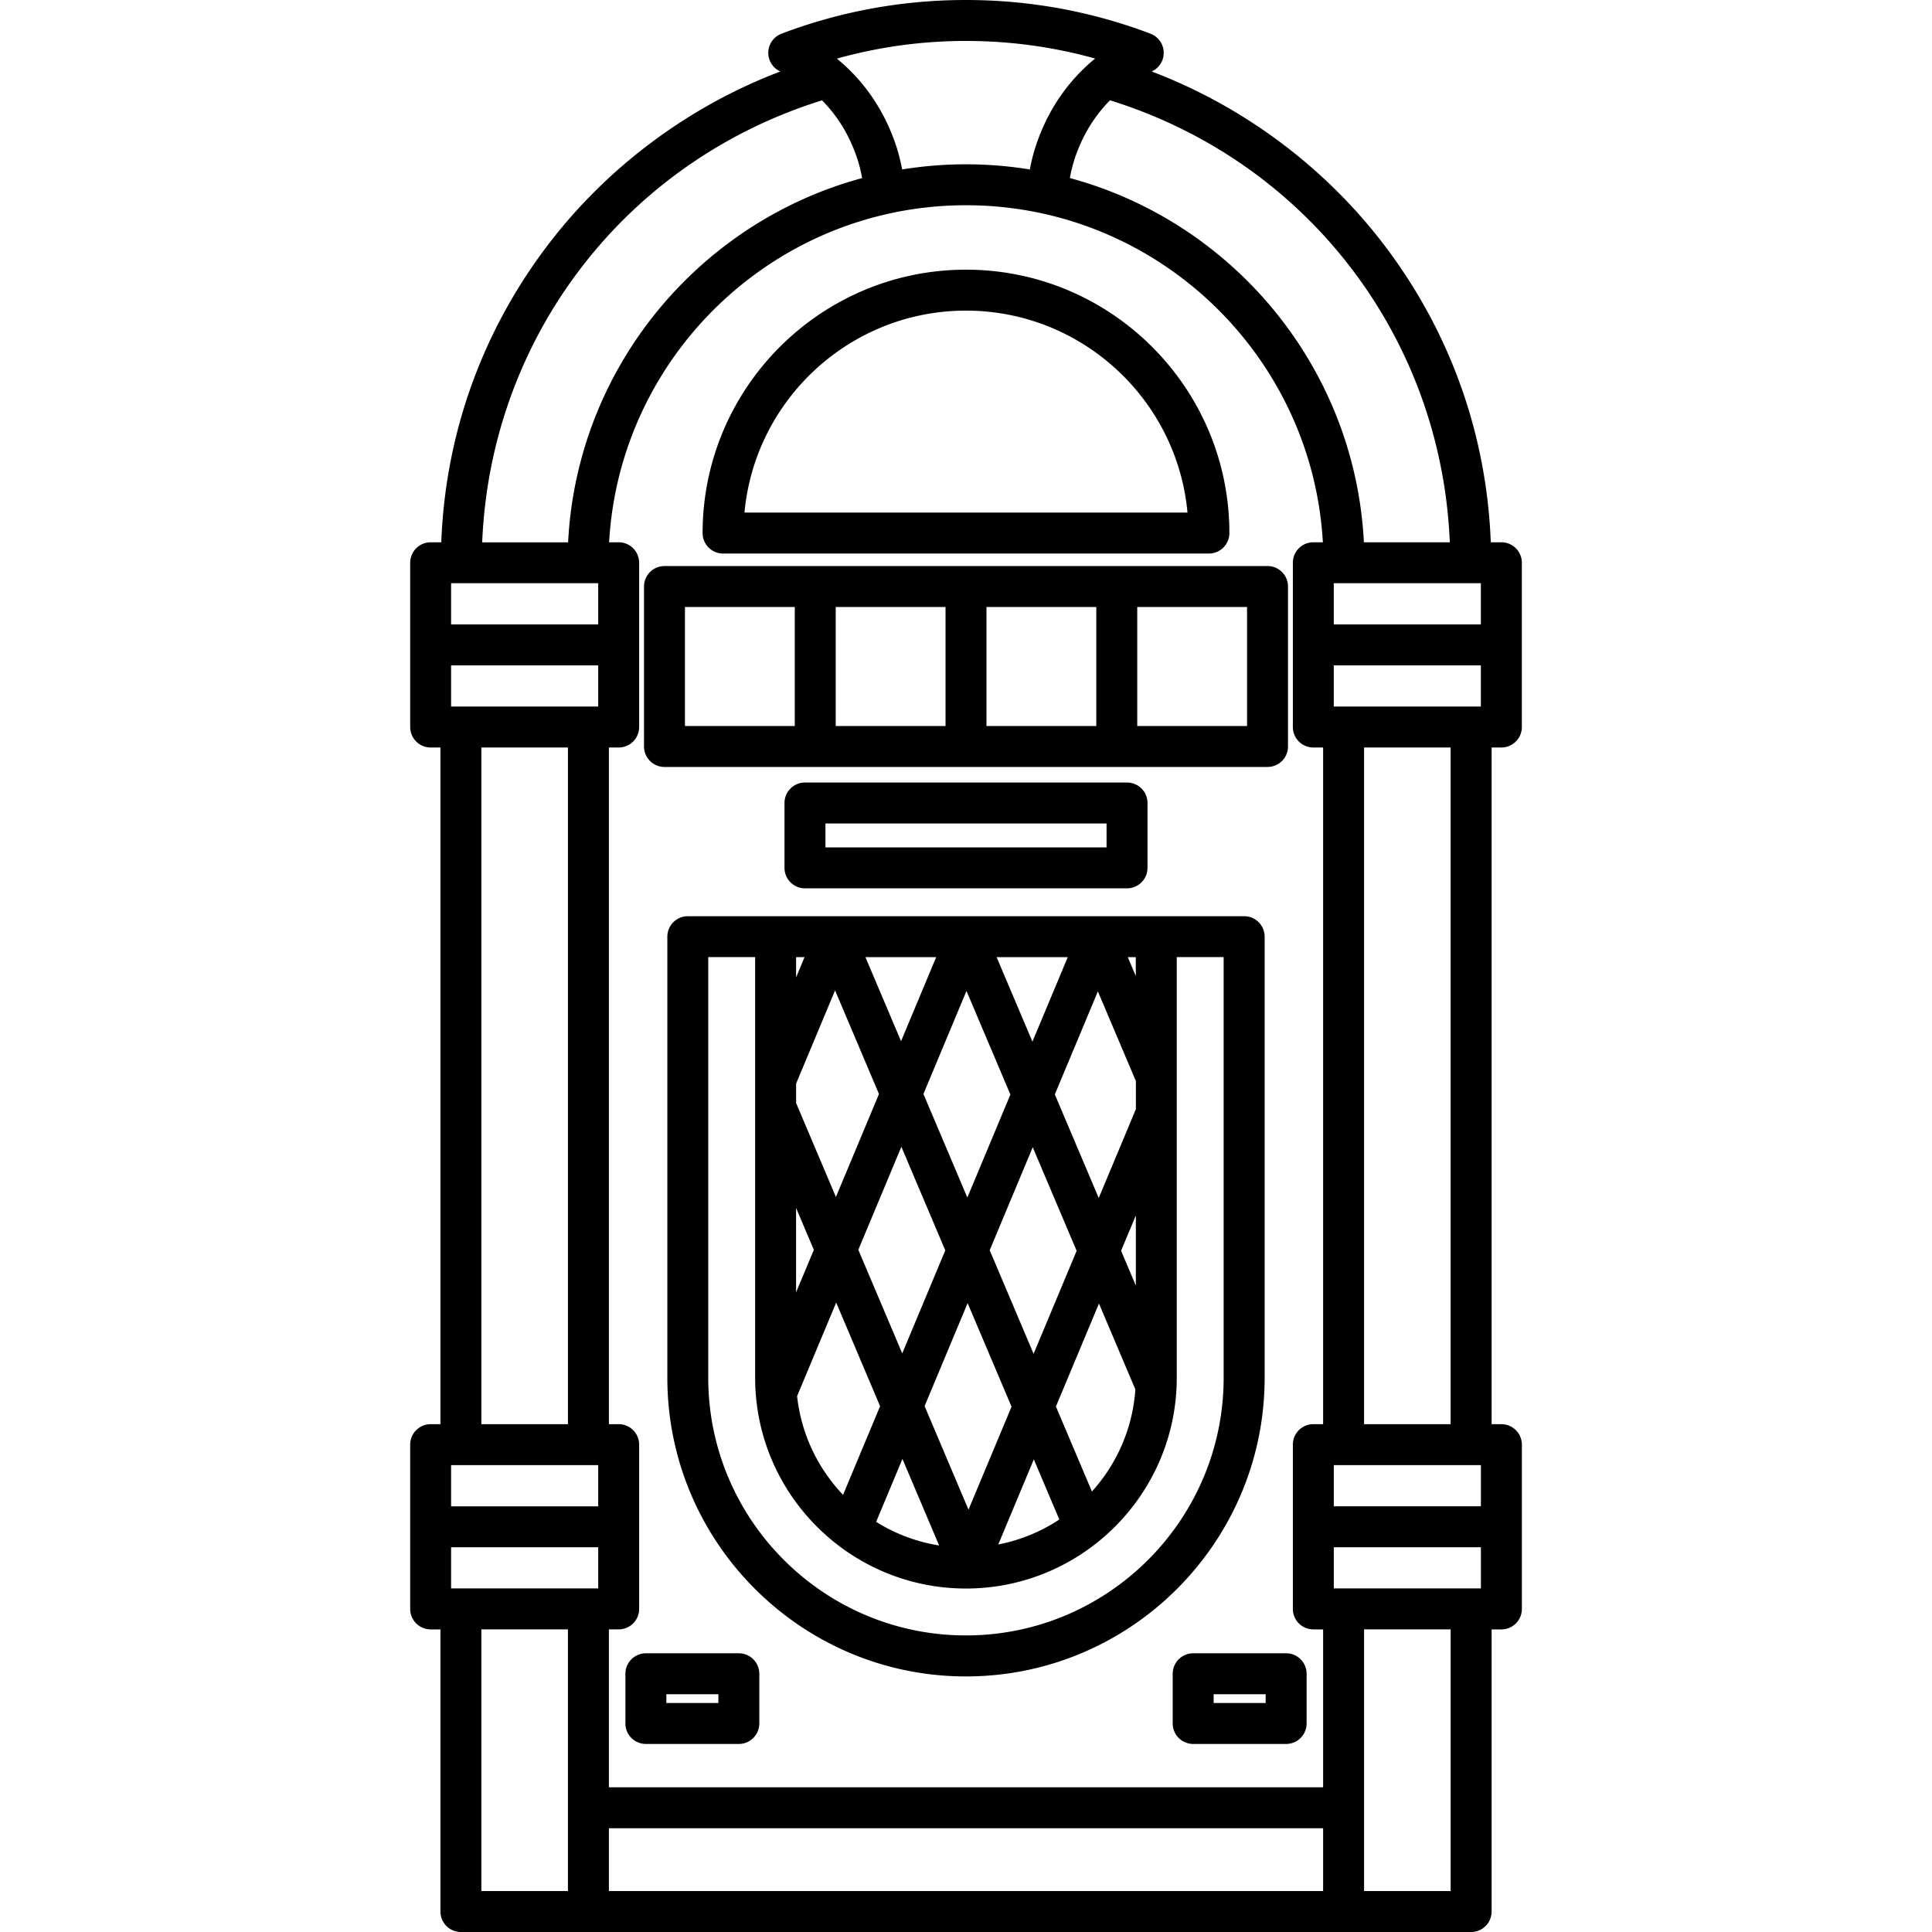 <svg xmlns="http://www.w3.org/2000/svg" viewBox="0 0 424.607 424.607"><path d="M265.69 121.653H158.916a4.5 4.5 0 0 1-4.5-4.5c0-31.918 25.968-57.885 57.886-57.885s57.886 25.967 57.886 57.885a4.5 4.5 0 0 1-4.5 4.5zm-102.068-9h97.36c-2.278-24.854-23.24-44.385-48.68-44.385s-46.4 19.532-48.68 44.385zm84.072 82.58h-70.78a4.5 4.5 0 0 1-4.5-4.5V176.48a4.5 4.5 0 0 1 4.5-4.5h70.78a4.5 4.5 0 0 1 4.5 4.5v14.253a4.5 4.5 0 0 1-4.5 4.5zm-66.28-9h61.78v-5.252h-61.78v5.26zm97.158-61.826H146.036a4.5 4.5 0 0 0-4.5 4.5v35.152a4.5 4.5 0 0 0 4.5 4.5h132.536a4.5 4.5 0 0 0 4.5-4.5V128.9a4.5 4.5 0 0 0-4.5-4.5zm-61.77 9h24.136v26.152h-24.135V133.4zm-9 26.153H183.67v-26.152h24.133v26.152zm-57.266-26.153h24.134v26.152h-24.134V133.4zm123.536 26.153h-24.134v-26.152h24.134v26.152zM162.378 383.28H141.95a4.5 4.5 0 0 1-4.5-4.5v-10.927a4.5 4.5 0 0 1 4.5-4.5h20.428a4.5 4.5 0 0 1 4.5 4.5v10.926a4.5 4.5 0 0 1-4.5 4.5zm-15.927-9h11.43v-1.927h-11.43v1.926zm136.21 9h-20.43a4.5 4.5 0 0 1-4.5-4.5v-10.927a4.5 4.5 0 0 1 4.5-4.5h20.43a4.5 4.5 0 0 1 4.5 4.5v10.926a4.5 4.5 0 0 1-4.5 4.5zm-15.93-9h11.43v-1.927h-11.43v1.926z"/><path d="M329.966 164.283a4.5 4.5 0 0 0 4.5-4.5V123.68a4.5 4.5 0 0 0-4.5-4.5h-2.33c-.892-23.528-8.776-45.812-22.946-64.7-13.12-17.488-31.246-31.053-51.58-38.77a4.497 4.497 0 0 0 2.266-5.91 4.478 4.478 0 0 0-2.416-2.344l.002-.01C239.977 2.506 226.298 0 212.302 0c-13.982 0-27.653 2.502-40.63 7.437l.002.007a4.475 4.475 0 0 0-2.443 2.358 4.496 4.496 0 0 0 2.27 5.908c-20.33 7.72-38.46 21.283-51.573 38.77-14.17 18.89-22.055 41.173-22.947 64.7h-2.33a4.5 4.5 0 0 0-4.5 4.5v36.105a4.5 4.5 0 0 0 4.5 4.5h2.15V313h-2.15a4.5 4.5 0 0 0-4.5 4.5v36.104a4.5 4.5 0 0 0 4.5 4.5h2.15v62.006a4.5 4.5 0 0 0 4.5 4.5h222.02a4.5 4.5 0 0 0 4.5-4.5v-62.006h2.15a4.5 4.5 0 0 0 4.5-4.5V317.5a4.5 4.5 0 0 0-4.5-4.5h-2.15V164.283h2.15zM318.63 119.18h-18.88c-1.955-38.402-28.754-70.354-64.612-80.047.455-2.68 1.288-5.307 2.563-8.063a31.814 31.814 0 0 1 6.25-9.026c43.3 13.463 72.83 52.116 74.68 97.136zm-27.84 193.818h-2.15a4.5 4.5 0 0 0-4.5 4.5v36.104a4.5 4.5 0 0 0 4.5 4.5h2.15v34.704H133.82v-34.704h2.15a4.5 4.5 0 0 0 4.5-4.5v-36.104a4.5 4.5 0 0 0-4.5-4.5h-2.15V164.283h2.15a4.5 4.5 0 0 0 4.5-4.5V123.68a4.5 4.5 0 0 0-4.5-4.5h-2.103c2.34-41.238 36.622-74.073 78.437-74.073s76.088 32.836 78.43 74.073h-2.095a4.5 4.5 0 0 0-4.5 4.5v36.104a4.5 4.5 0 0 0 4.5 4.5h2.15v148.714zM212.302 9c9.676 0 19.185 1.3 28.382 3.868-4.684 3.813-8.517 8.73-11.15 14.423-1.54 3.33-2.59 6.62-3.197 9.95a87.88 87.88 0 0 0-14.034-1.13c-4.776 0-9.463.39-14.034 1.13-.61-3.33-1.66-6.62-3.2-9.94-2.64-5.693-6.47-10.61-11.15-14.42A105.212 105.212 0 0 1 212.3 9zm-31.64 13.044a31.84 31.84 0 0 1 6.243 9.027c1.275 2.76 2.108 5.39 2.563 8.07-35.86 9.696-62.658 41.646-64.612 80.05h-18.882c1.852-45.018 31.38-83.67 74.686-97.136zM99.14 128.18h32.33v9.053H99.14v-9.053zm0 18.052h32.33v9.05H99.14v-9.05zm25.68 18.05V313h-19.03V164.283h19.03zM99.14 322h32.33v9.052H99.14V322zm25.68 93.61h-19.03V358.1h19.028v57.507zM99.14 349.1v-9.052h32.33v9.052H99.14zm34.68 66.505v-13.802h156.97v13.802H133.82zm184.996 0H299.79V358.1h19.026v57.507zm6.65-66.505h-32.328v-9.052h32.328v9.052zm0-18.052h-32.328v-9.052h32.328v9.052zm-25.677-18.052V164.283h19.02v148.715h-19.02zm25.67-157.716h-32.33v-9.05h32.33v9.05zm0-18.05h-32.33v-9.05h32.33v9.05z"/><path d="M273.44 201.363H151.166a4.5 4.5 0 0 0-4.5 4.5v96.94c0 36.19 29.444 65.636 65.636 65.636s65.636-29.45 65.636-65.64v-96.94a4.5 4.5 0 0 0-4.5-4.5zm-27.052 73.523l3.244-7.764v15.418l-3.244-7.654zm3.244-31.108l-8.156 19.52-9.65-22.768 9.46-22.64 8.215 19.382c.04.092.09.176.14.264v6.242zm-46.43 65.252l9.46-22.637 9.65 22.766-9.46 22.63-9.65-22.77zm4.547-34.226l-9.46 22.638-9.65-22.77 9.46-22.637 9.65 22.77zm-4.8-34.382l9.46-22.636 9.65 22.77-9.46 22.635-9.65-22.76zm14.56 34.357l9.46-22.64 9.65 22.76-9.46 22.636-9.65-22.767zm9.4-45.84l-7.88-18.58h15.637l-7.763 18.57zm-28.88-.11l-7.83-18.47h15.55l-7.72 18.47zm-4.854 11.61l-9.46 22.634-8.75-20.648v-4.31c.03-.064.07-.12.095-.188l8.467-20.26 9.65 22.767zm-14.314 34.25l-3.9 9.33v-18.53l3.9 9.195zm4.912 11.59l9.65 22.77-8.14 19.48c-5.515-5.79-9.197-13.33-10.1-21.698l8.59-20.556zm14.56 34.36l8.064 19.02a37.073 37.073 0 0 1-13.84-5.197l5.776-13.826zm28.876.1l5.604 13.215a37.082 37.082 0 0 1-13.416 5.482l7.813-18.7zm12.77 7.06l-7.915-18.676 9.46-22.636 8 18.872c-.588 8.6-4.093 16.41-9.543 22.44zm9.64-113.29l-1.76-4.156h1.76v4.156zm-72.795-4.157l-1.86 4.457v-4.456h1.86zm92.104 92.44c0 31.23-25.41 56.636-56.64 56.636s-56.635-25.407-56.635-56.637v-92.44h10.31v92.44c0 25.545 20.782 46.33 46.33 46.33s46.33-20.785 46.33-46.33v-92.44h10.304v92.44z"/></svg>